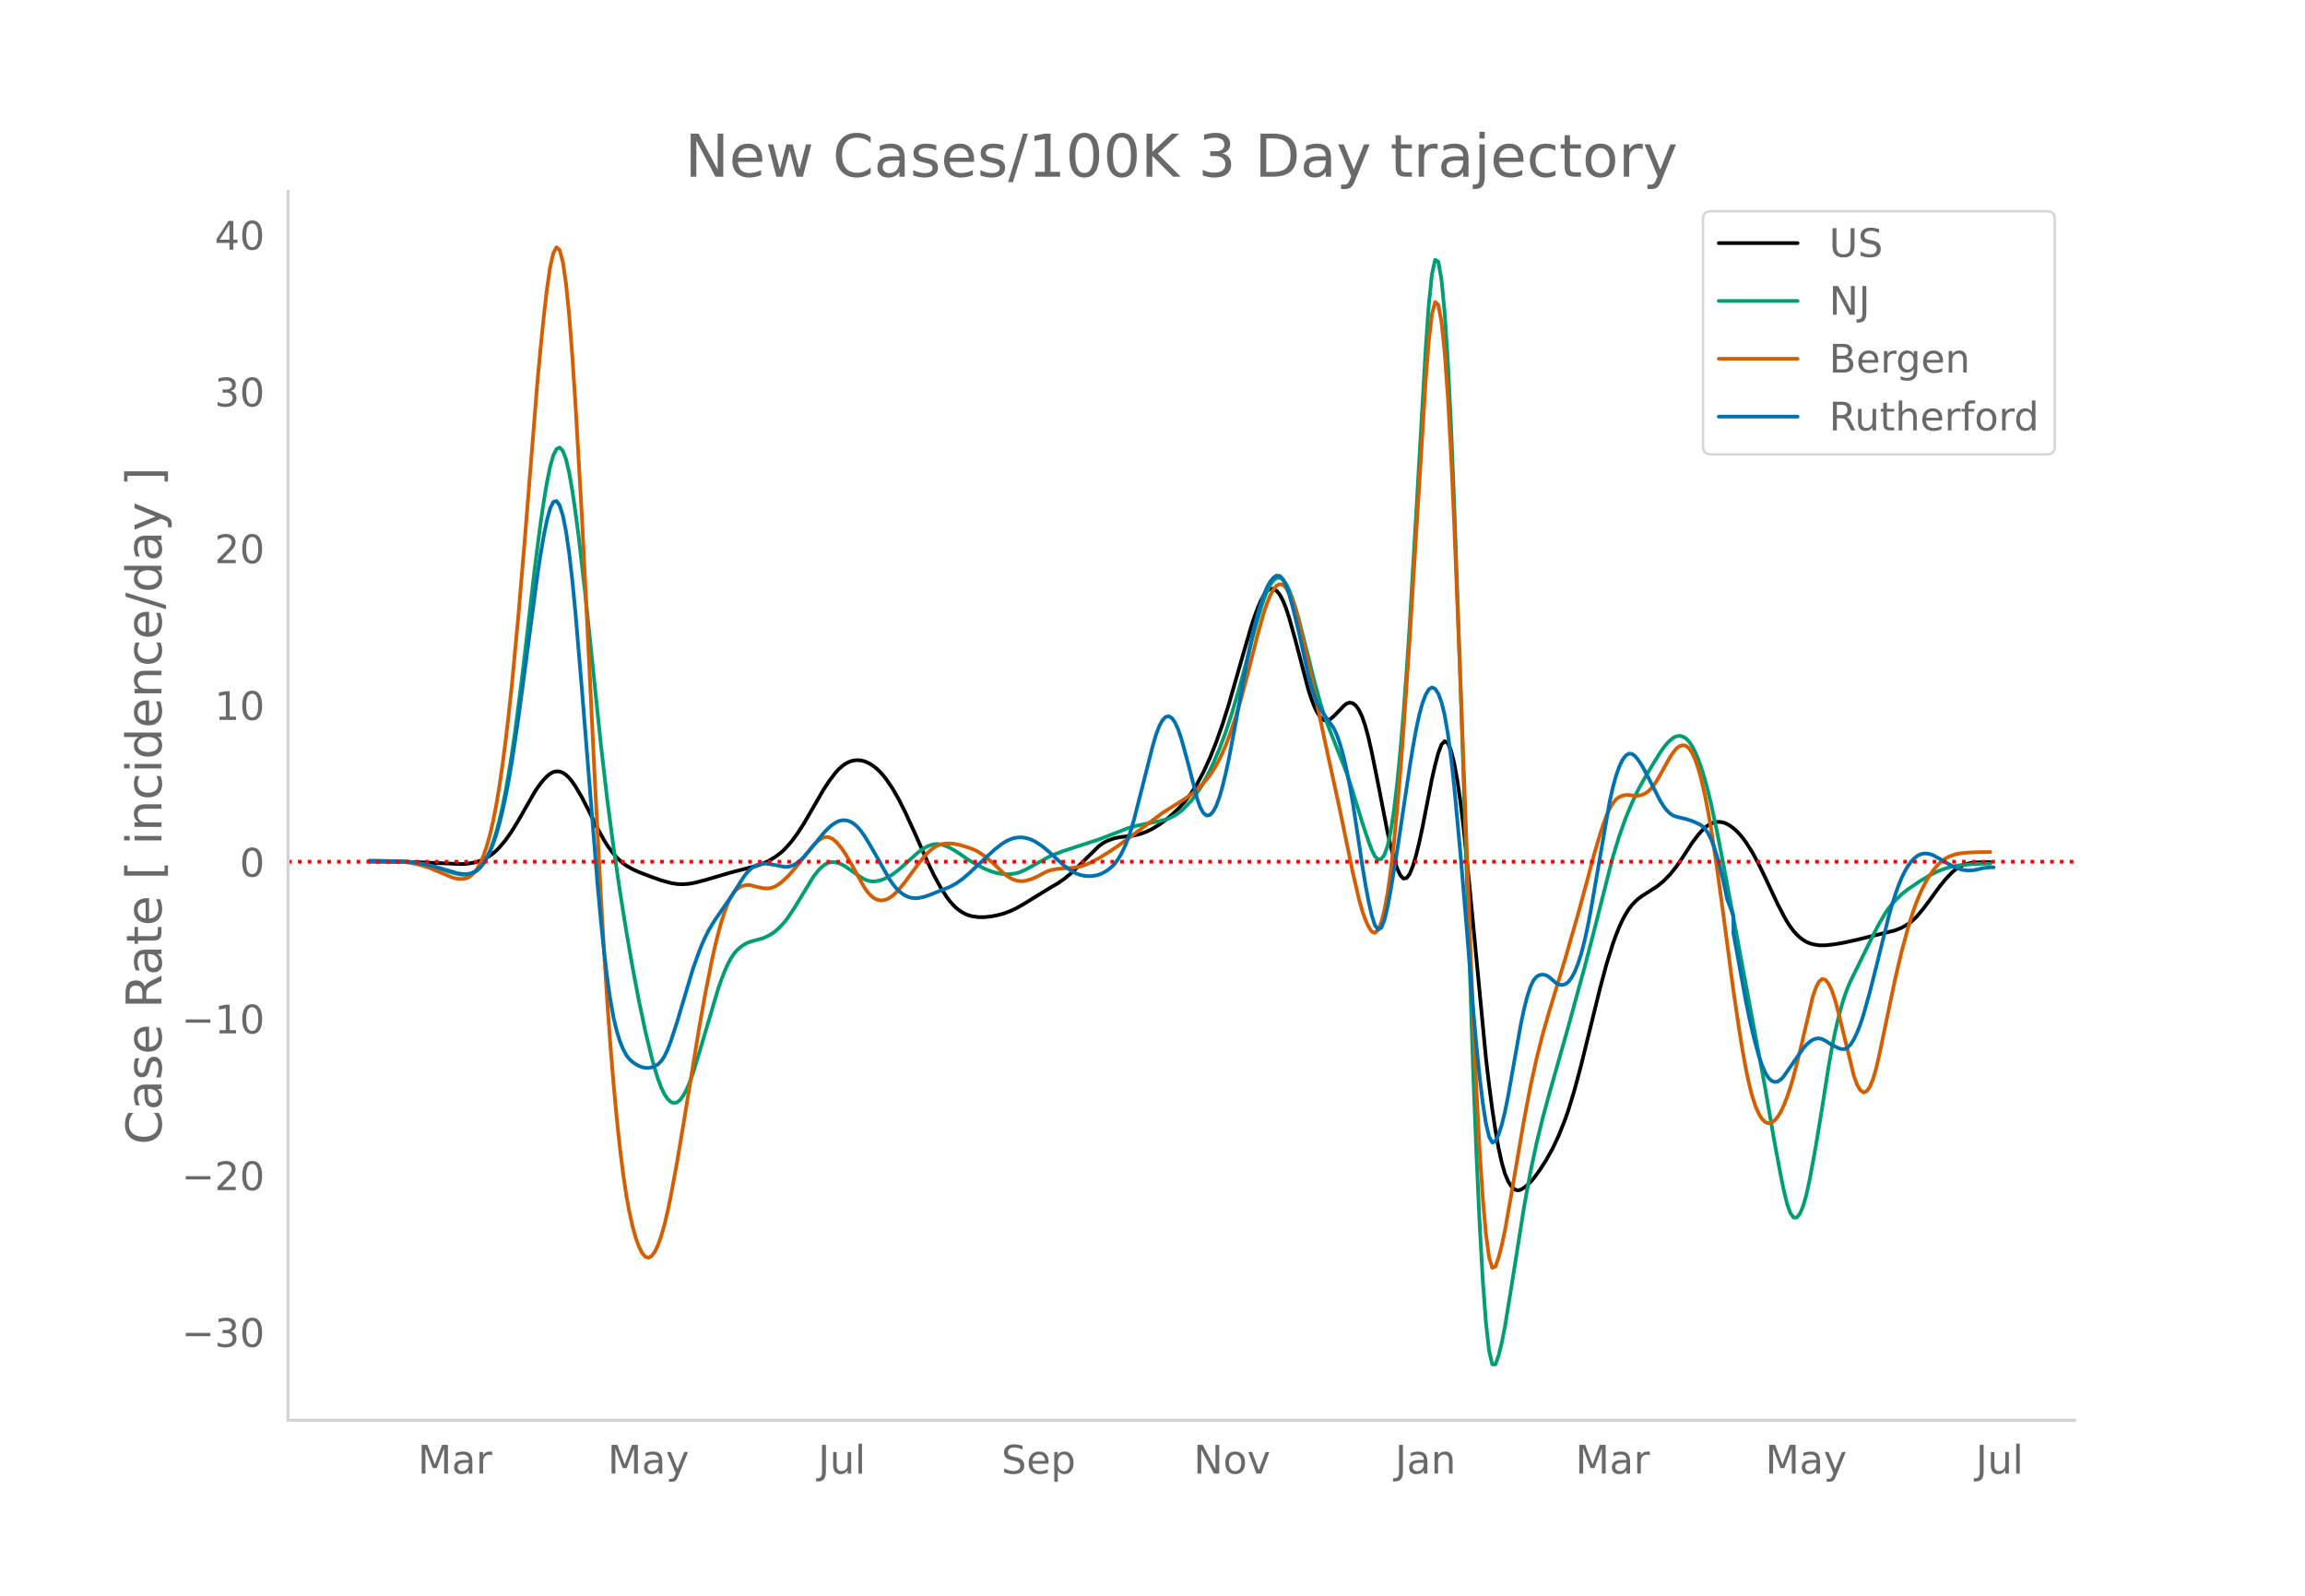 <svg height="864" viewBox="0 0 936 648" width="1248" xmlns="http://www.w3.org/2000/svg" xmlns:xlink="http://www.w3.org/1999/xlink"><defs><style>*{stroke-linecap:butt;stroke-linejoin:round}</style></defs><g id="figure_1"><path d="M0 648h936V0H0z" style="fill:#fff" id="patch_1"/><g id="axes_1"><path d="M117 576.72h725.4V77.76H117z" style="fill:none" id="patch_2"/><path clip-path="url(#p421abc7d68)" d="m149.973 349.859 14.168.087 7.728.26 15.456.672 2.576-.164 2.576-.43 2.576-.758 1.288-.55 1.288-.672 1.288-.8 1.288-.949 1.288-1.115 1.288-1.285 2.576-3.079 2.576-3.693 2.576-4.23 6.44-11.255 1.288-1.984 1.288-1.776 1.288-1.566 1.288-1.343 1.288-1.047 1.288-.676 1.288-.293 1.288.092 1.288.475 1.288.857 1.288 1.24 1.288 1.603 1.288 1.886 2.576 4.347 2.576 5.048 3.864 7.746 2.576 4.67 1.288 2.057 1.288 1.843 1.288 1.632 1.288 1.444 1.288 1.275 1.287 1.11 1.288.945 2.576 1.47 2.576 1.186 5.152 1.972 3.864 1.36 3.864 1.07 2.576.433 2.576.085 2.576-.224 2.576-.488 3.864-1.032 10.304-3.025 10.304-2.672 2.576-.926 2.576-1.179 2.576-1.551 2.576-1.99 1.288-1.207 2.576-2.875 2.576-3.47 2.576-3.988 3.864-6.662 3.864-6.696 2.576-3.953 2.576-3.36 1.288-1.41 1.288-1.18 1.288-.941 1.288-.707 1.288-.486 1.288-.282 1.288-.082 1.288.118 1.288.31 1.288.495 1.288.68 1.288.862 1.288 1.047 1.288 1.235 1.288 1.427 1.288 1.62 2.576 3.807 2.576 4.515 2.576 5.15 3.864 8.427 5.152 11.644 2.576 5.36 2.576 4.76 2.576 4.058 1.288 1.71 1.288 1.483 1.288 1.256 1.288 1.036 1.288.84 1.288.674 1.288.512 1.288.355 2.576.361 2.576-.002 2.576-.281 2.576-.483 2.576-.693 2.576-.95 2.576-1.211 2.576-1.449 11.592-7.133 2.576-1.468 2.576-1.772 2.576-2.13 2.576-2.39 9.016-8.867 1.288-.95 1.288-.78 1.288-.616 2.576-.872 2.576-.495 5.152-.586 2.576-.613 2.576-.939 2.576-1.273 2.576-1.573 2.576-1.865 2.576-2.14 2.576-2.407 2.576-2.809 2.576-3.352 2.576-4.025 2.576-4.822 2.576-5.63 2.576-6.456 2.576-7.298 2.576-8.18 5.152-17.986 3.864-13.314 1.288-3.913 1.288-3.502 1.288-3.058 1.288-2.45 1.288-1.673 1.288-.865 1.288-.058 1.288.75 1.288 1.556 1.288 2.36 1.288 3.168 1.288 3.927 2.576 9.221 5.152 19.79 1.288 3.928 1.288 3.314 1.288 2.606 1.288 1.798 1.288.97 1.288.145 1.288-.622 1.288-1.089 2.576-2.617 1.288-1.402 1.288-1.106 1.288-.475 1.288.222 1.288.945 1.288 1.791 1.288 2.763 1.288 3.76 1.288 4.755 1.288 5.683 2.576 12.768 3.864 19.864 1.288 5.71 1.288 4.9 1.288 4.033 1.288 2.857 1.288 1.378 1.288-.161 1.288-1.703 1.288-3.18 1.288-4.354 1.288-5.22 1.288-6.026 3.864-19.772 1.288-5.627 1.288-4.856 1.288-3.45 1.288-1.406 1.288.765 1.288 2.936 1.288 5.074 1.288 7.047 1.288 8.853 1.288 10.627 2.576 25.552 6.44 67.402 1.288 11.122 1.288 9.872 1.288 8.61 1.288 7.284 1.288 5.893 1.288 4.49 1.288 3.14 1.288 2.052 1.288 1.225 1.288.452 1.288-.275 1.288-.768 1.288-1.028 1.288-1.24 1.288-1.454 2.576-3.485 2.576-4.034 2.576-4.598 2.576-5.462 2.576-6.471 1.288-3.711 2.576-8.444 2.576-9.671 3.864-15.727 3.864-15.705 2.576-9.615 2.576-8.28 1.288-3.583 1.288-3.21 1.288-2.83 1.288-2.444 1.288-2.056 1.288-1.683 1.288-1.393 1.288-1.182 1.288-.987 6.44-4.142 2.576-2.096 2.576-2.622 2.576-3.191 2.576-3.723 3.864-5.97 2.576-3.383 1.288-1.466 1.288-1.262 1.288-1.005 1.288-.74 1.288-.476 1.288-.22 1.288.028 1.288.274 1.288.517 1.288.74 1.288.944 1.288 1.144 1.288 1.344 1.287 1.544 1.288 1.74 2.576 4.055 2.576 4.773 2.576 5.291 5.152 10.985 2.576 4.965 1.288 2.24 1.288 1.984 1.288 1.71 1.288 1.443 1.288 1.201 1.288.983 1.288.771 1.288.567 1.288.405 2.576.456 2.576.014 3.864-.441 3.864-.675 5.152-1.144 15.456-3.809 2.576-1.022 2.576-1.465 1.288-.938 1.288-1.12 1.288-1.308 2.576-3.101 2.576-3.448 3.864-5.324 2.576-3.147 2.576-2.698 1.288-1.084 1.288-.884 1.288-.69 1.288-.525 1.288-.391 1.288-.264 2.576-.218 5.152-.091h0" style="fill:none;stroke:#000;stroke-linecap:round;stroke-width:1.5" id="line2d_1"/><path clip-path="url(#p421abc7d68)" d="m149.973 349.61 10.304.086 5.152.276 3.864.449 3.864.728 3.864 1.026 5.152 1.707 2.576.77 2.576.475 1.288.11 1.288-.06 1.288-.309 1.288-.573 1.288-.856 1.288-1.236 1.288-1.713 1.288-2.209 1.288-2.73 1.288-3.37 1.288-4.135 1.288-4.92 1.288-5.708 1.288-6.497 1.288-7.299 1.288-8.111 1.288-8.927 2.576-20.01 2.576-21.813 2.576-22.512 2.576-19.949 1.288-8.707 1.288-7.77 1.288-6.377 1.288-4.524 1.288-2.58 1.288-.628 1.288 1.366 1.288 3.4 1.288 5.44 1.288 7.39 1.288 8.857 1.288 9.849 2.576 22.383 6.44 61.932 2.576 22.283 2.576 19.653 2.576 17.61 2.575 16.187 2.576 14.817 2.576 13.547 2.576 12.234 2.576 10.658 1.288 4.686 1.288 4.117 1.288 3.416 1.288 2.688 1.288 1.96 1.288 1.23 1.288.489 1.288-.266 1.288-1.023 1.288-1.762 1.288-2.417 1.288-2.986 1.288-3.54 2.576-8.386 7.728-26.12 1.288-3.662 1.288-3.308 1.288-2.895 1.288-2.419 1.288-1.932 1.288-1.47 1.288-1.13 1.288-.912 1.288-.719 1.288-.525 5.152-1.431 1.288-.513 1.288-.634 1.288-.79 1.288-.953 1.288-1.118 1.288-1.295 1.288-1.481 1.288-1.671 2.576-3.894 7.728-12.657 1.288-1.691 1.288-1.473 1.288-1.2 1.288-.873 1.288-.535 1.288-.195 1.288.127 1.288.375 1.288.547 1.288.703 2.576 1.763 3.864 2.692 1.288.75 1.288.542 1.288.315 1.288.088 1.288-.131 1.288-.305 1.288-.436 1.288-.557 2.576-1.48 2.576-1.964 7.728-6.911 1.288-.995 1.288-.837 1.288-.67 1.288-.497 1.288-.307 1.288-.1 1.288.114 1.288.315 2.576 1.063 2.576 1.495 5.152 3.526 3.864 2.22 2.576 1.29 2.576 1.058 2.576.737 2.576.4 2.576.016 1.288-.145 1.288-.256 1.288-.38 2.576-1.126 5.152-2.858 3.864-2.127 2.576-1.167 3.864-1.433 14.168-4.622 11.592-4.498 3.864-1.083 3.864-.81 5.152-1.002 2.576-.68 1.288-.444 1.288-.574 1.288-.713 1.288-.852 1.288-.998 1.288-1.146 2.576-2.747 1.288-1.618 2.576-3.79 2.576-4.535 2.576-5.274 2.576-6.014 2.576-6.88 2.576-7.872 2.576-8.738 2.576-9.474 3.864-14.772 2.576-9.014 1.288-3.939 1.288-3.272 1.288-2.564 1.288-1.837 1.288-1.025 1.288-.125 1.288.79 1.288 1.707 1.288 2.592 1.288 3.33 1.288 3.918 1.288 4.476 2.576 10.212 3.864 15.438 2.576 9.263 1.288 4.023 1.288 3.608 7.728 19.56 2.576 7.793 3.864 12.641 2.576 7.682 1.288 3.452 1.288 2.635 1.288 1.292 1.288-.155 1.288-1.684 1.288-3.616 1.288-5.952 1.288-8.37 1.288-10.764 1.288-13.055 1.288-15.24 1.288-17.403 1.288-19.567 2.576-44.098 3.864-66.953 1.288-18.464 1.288-12.393 1.288-5.783 1.288.796 1.288 7.218 1.288 13.484 1.288 19.717 1.288 25.951 1.288 31.817 2.576 73.852 5.152 157.442 1.288 32.403 1.288 28.193 1.288 23.2 1.288 17.422 1.288 11.49 1.288 5.556 1.288.012 1.288-3.585 1.288-5.235 1.288-6.495 2.576-15.892 5.152-32.524 2.576-14.183 2.576-12.086 2.576-10.505 2.576-9.467 7.728-27.283 6.44-23.47 3.864-14.812 7.728-30.448 2.576-8.392 2.576-7.275 2.576-6.24 2.576-5.386 2.576-4.725 3.864-6.434 2.576-4.098 1.288-1.867 1.288-1.607 1.288-1.328 1.288-1.032 1.288-.66 1.288-.21 1.288.256 1.288.734 1.288 1.268 1.288 1.862 1.288 2.467 1.288 3.071 1.288 3.672 1.288 4.246 1.288 4.795 1.288 5.34 2.576 12.095 2.576 13.174 16.743 89.69 3.864 22.43 2.576 13.678 1.288 6.256 1.288 5.214 1.288 3.557 1.288 1.78 1.288.028 1.288-1.578 1.288-3.043 1.288-4.478 1.288-5.829 2.576-13.98 2.576-15.666 2.576-16.428 1.288-7.346 1.288-6.489 1.288-5.647 1.288-4.891 1.288-4.22 1.288-3.565 1.288-2.966 9.016-18.352 2.576-4.958 2.576-4.372 1.288-1.84 2.576-3.055 2.576-2.507 2.576-2.047 5.152-3.475 3.864-2.299 2.576-1.306 2.576-1.063 2.576-.808 2.576-.579 2.576-.379 5.152-.415 5.152-.142 1.288-.001h0" style="fill:none;stroke:#009e73;stroke-linecap:round;stroke-width:1.5" id="line2d_2"/><path clip-path="url(#p421abc7d68)" d="m149.973 349.532 9.016.111 3.864.24 3.864.486 2.576.52 2.576.698 2.576.87 3.864 1.588 5.152 2.212 1.288.366 1.288.222 1.288.075 1.288-.094 1.288-.382 1.288-.79 1.288-1.22 1.288-1.68 1.288-2.277 1.288-3.016 1.288-3.781 1.288-4.577 1.288-5.518 1.288-6.608 1.288-7.727 1.288-8.845 1.288-9.96 1.288-11.053 1.288-12.126 2.576-27.416 2.576-30.672 5.152-64.195 1.288-13.877 1.288-12.613 1.288-11.174 1.288-8.865 1.288-5.684 1.288-2.33 1.288 1.086 1.288 4.803 1.288 8.823 1.288 12.902 1.288 16.788 1.288 19.7 2.576 45.018 2.576 51.76 2.576 53.222 2.576 49.298 1.288 22.447 1.288 20.275 1.288 18 1.288 15.773 1.288 13.794 1.288 12.062 1.287 10.379 1.288 8.696 1.288 7.068 1.288 5.71 1.288 4.626 1.288 3.594 1.288 2.558 1.288 1.497 1.288.41 1.288-.68 1.288-1.753 1.288-2.732 1.288-3.618 1.288-4.485 1.288-5.353 1.288-6.176 2.576-13.953 2.576-15.34 6.44-39.449 2.576-14.356 2.576-12.927 1.288-5.803 1.288-5.225 1.288-4.629 1.288-4.022 1.288-3.37 1.288-2.673 1.288-1.967 1.288-1.297 1.288-.809 1.288-.501 1.288-.23 1.288.041 2.576.657 2.576.551 1.288.132 1.288-.038 1.288-.28 1.288-.533 1.288-.78 1.288-.975 2.576-2.382 2.576-2.922 7.728-9.628 1.288-1.255 1.288-1.052 1.288-.735 1.288-.303 1.288.15 1.288.604 1.288 1.04 1.288 1.388 1.288 1.648 1.288 1.89 2.576 4.378 5.152 9.279 1.288 1.85 1.288 1.456 1.288 1.063 1.288.675 1.288.314 1.288-.023 1.288-.354 1.288-.673 1.288-.94 1.288-1.15 1.288-1.353 2.576-3.196 5.152-6.999 2.576-3.252 1.288-1.355 1.288-1.167 1.288-.96 1.288-.74 1.288-.514 1.288-.3 1.288-.133 2.576.067 2.576.482 3.864 1.175 2.576 1.008 1.288.675 2.576 1.754 2.576 2.147 2.576 2.389 2.576 2.454 1.288 1.019 1.288.825 1.288.629 1.288.427 1.288.222 1.288.013 1.288-.185 2.576-.783 2.576-1.184 2.576-1.41 1.288-.563 1.288-.414 2.576-.446 2.576-.194 3.864-.222 2.576-.498 2.576-.824 2.576-1.151 2.576-1.44 3.864-2.381 3.864-2.587 5.152-3.753 12.88-9.633 5.152-3.248 3.864-2.394 2.576-1.8 2.576-2.132 2.576-2.607 1.288-1.495 1.288-1.679 1.288-1.917 1.288-2.166 1.288-2.42 1.288-2.704 1.288-3.015 1.288-3.331 2.576-7.59 2.576-8.725 2.576-9.805 3.864-15.136 2.576-9.25 1.288-3.791 1.288-3.104 1.288-2.394 1.288-1.577 1.288-.654 1.288.291 1.288 1.237 1.288 2.167 1.288 3.022 1.288 3.804 1.288 4.569 2.576 11.008 3.864 18.07 3.864 18.153 6.44 29.582 5.152 24.99 2.576 11.156 1.288 4.539 1.288 3.694 1.288 2.852 1.288 1.924 1.288.575 1.288-1.196 1.288-3.051 1.288-4.934 1.288-6.956 1.288-9.118 1.288-11.308 1.288-13.438 1.288-15.263 1.288-16.787 2.576-37.96 6.44-104.03 1.288-16.438 1.288-10.863 1.288-4.828 1.288 1.16 1.288 6.907 1.288 12.414 1.288 17.873 1.288 23.331 1.288 28.445 2.576 65.33 5.152 136.558 1.288 27.839 1.288 24.123 1.288 19.736 1.288 14.681 1.288 9.49 1.288 4.3 1.288-.542 1.288-3.651 1.288-5.022 1.288-6.048 2.576-14.495 5.152-30.202 2.576-13.491 2.576-11.71 2.576-10.182 2.576-8.937 6.44-21.245 5.152-17.911 3.864-14.23 2.576-9.715 2.576-8.794 1.288-3.924 1.288-3.458 1.288-2.85 1.288-2.215 1.288-1.58 1.288-.976 1.288-.54 1.288-.272 1.288-.035 2.576.324 1.288-.031 1.288-.265 1.288-.51 1.288-.823 1.288-1.196 1.288-1.584 1.288-1.972 5.152-9.207 1.288-1.954 1.288-1.574 1.288-1.01 1.288-.41 1.288.219 1.288.99 1.288 1.902 1.288 2.843 1.288 3.785 1.288 4.723 1.288 5.642 1.288 6.545 1.288 7.443 2.576 17.217 2.576 18.975 3.864 29.22 2.576 17.324 1.287 7.855 1.288 7.062 1.288 6.034 1.288 4.957 1.288 3.901 1.288 2.955 1.288 2.116 1.288 1.299 1.288.497 1.288-.229 1.288-.878 1.288-1.512 1.288-2.146 1.288-2.771 1.288-3.347 1.288-3.875 1.288-4.394 2.576-10.126 5.152-21.937 1.288-3.847 1.288-2.45 1.288-1.052 1.288.318 1.288 1.553 1.288 2.655 1.288 3.73 1.288 4.718 6.44 26.375 1.288 3.562 1.288 2.23 1.288.9 1.288-.431 1.288-1.757 1.288-3.076 1.288-4.397 1.288-5.601 6.44-30.795 2.576-10.92 2.576-9.586 1.288-4.254 1.288-3.853 1.288-3.446 1.288-3.046 1.288-2.697 1.288-2.394 1.288-2.101 1.288-1.815 1.288-1.558 1.288-1.333 1.288-1.114 1.288-.894 1.288-.684 2.576-.92 2.576-.481 3.864-.297 5.152-.138 2.576.002h0" style="fill:none;stroke:#d55e00;stroke-linecap:round;stroke-width:1.5" id="line2d_3"/><path clip-path="url(#p421abc7d68)" d="m149.973 349.625 10.304.08 5.152.266 3.864.416 3.864.682 3.864.984 9.016 2.616 2.576.293 1.288-.06 1.288-.275 1.288-.504 1.288-.755 1.288-1.122 1.288-1.606 1.288-2.114 1.288-2.621 1.288-3.149 1.288-3.777 1.288-4.507 1.288-5.256 1.288-6.008 1.288-6.77 1.288-7.544 2.576-17.355 3.864-28.885 3.864-29.182 1.288-8.493 1.288-7.464 1.288-6.339 1.288-4.723 1.288-2.62 1.288-.418 1.288 1.798 1.288 4.085 1.288 6.445 1.288 8.819 1.288 11.192 1.288 13.418 2.576 30.574 6.44 80.292 1.288 13.877 1.288 12.509 1.288 10.77 1.288 8.958 1.288 7.146 1.288 5.416 1.288 4.107 1.287 3.216 1.288 2.408 1.288 1.652 1.288 1.15 1.288.9 1.288.704 1.288.5 1.288.276 1.288.026 1.288-.227 1.288-.48 1.288-.772 1.288-1.26 1.288-1.945 1.288-2.666 1.288-3.348 2.576-7.911 6.44-21.57 2.576-7.224 1.288-3.182 1.288-2.854 1.288-2.52 2.576-4.216 3.864-5.558 2.576-3.682 2.576-4.025 2.576-4.094 1.288-1.682 1.288-1.343 1.288-1.012 1.288-.72 1.288-.466 1.288-.22 1.288.008 2.576.355 5.152.997 1.288-.056 1.288-.318 1.288-.576 1.288-.819 1.288-1.044 1.288-1.266 2.576-3.046 5.152-6.289 1.288-1.444 1.288-1.257 1.288-1.056 1.288-.846 1.288-.601 1.288-.32 1.288-.033 1.288.259 1.288.56 1.288.876 1.288 1.192 1.288 1.51 1.288 1.809 2.576 4.202 7.728 13.617 1.288 1.845 1.288 1.591 1.288 1.325 1.288 1.058 1.288.796 1.288.559 1.288.345 1.288.135 1.288-.064 2.576-.535 2.576-.912 5.152-2.075 2.576-1.027 2.576-1.395 2.576-1.834 2.576-2.197 10.304-9.607 2.576-2.036 1.288-.883 1.288-.74 1.288-.587 1.288-.435 1.288-.278 1.288-.115 1.288.047 1.288.21 1.288.369 1.288.515 1.288.647 2.576 1.676 2.576 2.099 6.44 5.903 2.576 1.881 1.288.772 1.288.622 1.288.469 1.288.317 1.288.177 1.288.052 1.288-.073 1.288-.2 1.288-.35 1.288-.516 1.288-.69 1.288-.86 1.288-1.053 1.288-1.346 1.288-1.74 1.288-2.157 1.288-2.587 1.288-3.106 1.288-3.708 1.288-4.329 2.576-10.067 5.152-20.298 1.288-4.385 1.288-3.43 1.288-2.393 1.288-1.354 1.288-.307 1.288.75 1.288 1.807 1.288 2.865 1.288 3.856 2.576 9.36 3.864 15.054 1.288 3.528 1.288 2.215 1.288.92 1.288-.269 1.288-1.357 1.288-2.424 1.288-3.492 1.288-4.517 1.288-5.34 1.288-5.96 2.576-13.584 3.864-21.23 2.576-12.891 1.288-5.63 1.288-4.986 1.288-4.345 1.288-3.696 1.288-3.018 1.288-2.307 1.288-1.59 1.288-.831 1.288.148 1.288 1.344 1.288 2.585 1.288 3.754 1.288 4.57 2.576 10.452 3.864 17.676 1.288 4.883 1.288 3.872 1.288 2.926 1.288 2.306 1.288 2.008 3.864 5.39 1.288 2.787 1.288 3.694 1.288 4.602 1.288 5.503 1.288 6.378 1.288 7.226 2.576 16.828 1.288 8.68 1.288 7.837 1.288 6.839 1.288 5.722 1.288 4.011 1.288 1.707 1.288-.717 1.288-3.141 1.288-5.41 1.288-6.903 2.576-15.811 5.152-34.376 1.288-7.911 1.288-7.128 1.288-5.941 1.288-4.673 1.288-3.405 1.288-2.125 1.288-.79 1.288.604 1.288 2.007 1.288 3.482 1.288 5.312 1.288 7.499 1.288 9.756 1.288 11.889 2.576 27.678 2.576 30.839 2.576 32.203 1.288 14.315 1.288 12.566 1.288 10.709 1.288 8.307 1.288 5.36 1.288 2.306 1.288-.594 1.288-2.711 1.288-4.048 1.288-5.228 1.288-6.408 5.152-29.145 1.288-6.038 1.288-5.118 1.288-3.929 1.288-2.686 1.288-1.508 1.288-.66 1.288-.139 1.288.315 1.288.77 2.576 2.264 1.288.694 1.288.188 1.288-.337 1.288-.963 1.288-1.69 1.288-2.434 1.288-3.194 1.288-4.016 1.288-4.9 1.288-5.8 1.288-6.696 7.728-44.562 1.288-5.703 1.288-4.679 1.288-3.663 1.288-2.693 1.288-1.765 1.288-.846 1.288.072 1.288.941 1.288 1.562 1.288 1.935 1.288 2.259 6.44 12.541 1.288 2.055 1.288 1.669 1.288 1.257 1.288.846 1.288.473 3.864.917 2.576.827 2.576 1.136 1.288.75 1.288 1.17 1.288 1.87 1.288 2.626 1.288 3.382 1.288 4.13 1.288 4.847 1.288 5.533 1.288 6.21 2.576 6.829v7.147l5.151 28.074 1.288 6.233 1.288 5.68 1.288 5.128 1.288 4.547 1.288 3.834 1.288 2.988 1.288 2.113 1.288 1.257 1.288.487 1.288-.197 1.288-.864 1.288-1.475 3.864-5.582 3.864-5.523 1.288-1.463 1.288-1.16 1.288-.85 1.288-.493 1.288-.095 1.288.313 1.288.679 2.576 1.616 2.576 1.274 1.288.441 1.288.033 1.288-.636 1.288-1.357 1.288-2.066 1.288-2.716 1.288-3.309 1.288-3.889 2.576-9.233 2.576-10.12 5.152-20.83 1.288-4.486 1.288-4.07 1.288-3.624 1.288-3.145 1.288-2.66 1.288-2.187 1.288-1.76 1.288-1.382 1.288-1.013 1.288-.644 1.288-.288 1.288.007 1.288.24 1.288.458 2.576 1.427 5.152 2.987 2.576 1.055 1.288.355 1.288.238 1.288.113 1.288-.024 1.288-.162 3.864-.84 2.576-.256 1.288-.024h0" style="fill:none;stroke:#0072b2;stroke-linecap:round;stroke-width:1.5" id="line2d_4"/><path clip-path="url(#p421abc7d68)" d="M117 349.907h725.4" style="fill:none;stroke:red;stroke-dasharray:1.5,2.475;stroke-dashoffset:0;stroke-width:1.5" id="line2d_5"/><path d="M117 576.72V77.76" style="fill:none;stroke:#d3d3d3;stroke-linecap:square;stroke-linejoin:miter;stroke-width:1.25" id="patch_3"/><path d="M117 576.72h725.4" style="fill:none;stroke:#d3d3d3;stroke-linecap:square;stroke-linejoin:miter;stroke-width:1.25" id="patch_4"/><g id="matplotlib.axis_1"><g id="xtick_1"><g style="fill:#696969" transform="matrix(.16 0 0 -.16 169.655 598.378)" id="text_1"><defs><path d="M9.813 72.906h14.703l18.593-49.61 18.703 49.61h14.704V0H66.89v64.016l-18.797-50h-9.907l-18.796 50V0H9.813z" id="DejaVuSans-77"/><path d="M34.281 27.484q-10.89 0-15.093-2.484-4.204-2.484-4.204-8.5 0-4.781 3.157-7.594 3.156-2.797 8.562-2.797 7.485 0 12 5.297 4.516 5.297 4.516 14.078v2zm17.922 3.72V0H43.22v8.297Q40.14 3.328 35.547.953q-4.594-2.375-11.234-2.375-8.391 0-13.36 4.719Q6 8.016 6 15.922q0 9.219 6.172 13.906 6.187 4.688 18.437 4.688h12.61v.89q0 6.203-4.078 9.594-4.078 3.39-11.453 3.39-4.688 0-9.141-1.124-4.438-1.125-8.531-3.375v8.312q4.921 1.906 9.562 2.844 4.64.953 9.031.953 11.875 0 17.735-6.156 5.86-6.14 5.86-18.64z" id="DejaVuSans-97"/><path d="M41.11 46.297q-1.516.875-3.297 1.281Q36.03 48 33.89 48q-7.625 0-11.703-4.953-4.079-4.953-4.079-14.234V0H9.08v54.688h9.03v-8.5q2.844 4.984 7.375 7.39Q30.031 56 36.531 56q.922 0 2.047-.125 1.125-.11 2.484-.36z" id="DejaVuSans-114"/></defs><use xlink:href="#DejaVuSans-77"/><use x="86.279" xlink:href="#DejaVuSans-97"/><use x="147.559" xlink:href="#DejaVuSans-114"/></g></g><g id="xtick_2"><g style="fill:#696969" transform="matrix(.16 0 0 -.16 246.776 598.378)" id="text_2"><defs><path d="M32.172-5.078q-3.797-9.766-7.422-12.735-3.61-2.984-9.656-2.984H7.906v7.516h5.282q3.703 0 5.75 1.765Q21-9.766 23.483-3.219l1.61 4.094-22.11 53.813H12.5l17.094-42.766 17.093 42.766h9.516z" id="DejaVuSans-121"/></defs><use xlink:href="#DejaVuSans-77"/><use x="86.279" xlink:href="#DejaVuSans-97"/><use x="147.559" xlink:href="#DejaVuSans-121"/></g></g><g id="xtick_3"><g style="fill:#696969" transform="matrix(.16 0 0 -.16 332.232 598.378)" id="text_3"><defs><path d="M9.813 72.906h9.859V5.078q0-13.187-5-19.14-5-5.954-16.094-5.954h-3.75v8.297h3.078q6.531 0 9.219 3.672Q9.813-4.39 9.813 5.078z" id="DejaVuSans-74"/><path d="M8.5 21.578v33.11h8.984V21.922q0-7.766 3.016-11.656 3.031-3.875 9.094-3.875 7.265 0 11.484 4.64 4.234 4.64 4.234 12.656v31h8.985V0h-8.984v8.406Q42.047 3.422 37.718 1q-4.313-2.422-10.032-2.422-9.421 0-14.312 5.86Q8.5 10.296 8.5 21.578zM31.11 56z" id="DejaVuSans-117"/><path d="M9.422 75.984h8.984V0H9.422z" id="DejaVuSans-108"/></defs><use xlink:href="#DejaVuSans-74"/><use x="29.492" xlink:href="#DejaVuSans-117"/><use x="92.871" xlink:href="#DejaVuSans-108"/></g></g><g id="xtick_4"><g style="fill:#696969" transform="matrix(.16 0 0 -.16 406.66 598.378)" id="text_4"><defs><path d="M53.516 70.516V60.89q-5.61 2.687-10.594 4-4.984 1.328-9.625 1.328-8.047 0-12.422-3.125t-4.375-8.89q0-4.845 2.906-7.313 2.907-2.453 11.016-3.97l5.953-1.218q11.031-2.11 16.281-7.406 5.25-5.297 5.25-14.172 0-10.61-7.11-16.078-7.093-5.469-20.812-5.469-5.172 0-11.015 1.172Q13.14.922 6.89 3.219v10.156q6-3.36 11.765-5.078 5.766-1.703 11.328-1.703 8.438 0 13.032 3.312 4.593 3.328 4.593 9.485 0 5.359-3.297 8.39-3.296 3.032-10.812 4.547L27.484 33.5q-11.03 2.188-15.968 6.875-4.922 4.688-4.922 13.047 0 9.672 6.812 15.234 6.813 5.563 18.766 5.563 5.14 0 10.453-.938 5.328-.922 10.89-2.765z" id="DejaVuSans-83"/><path d="M56.203 29.594v-4.39H14.891q.593-9.282 5.593-14.142 5-4.859 13.938-4.859 5.172 0 10.031 1.266 4.86 1.265 9.656 3.812v-8.5Q49.266.734 44.187-.344 39.11-1.422 33.892-1.422q-13.094 0-20.735 7.61-7.64 7.625-7.64 20.625 0 13.421 7.25 21.296Q20.016 56 32.328 56q11.031 0 17.453-7.11 6.422-7.093 6.422-19.296zm-8.984 2.64q-.094 7.36-4.125 11.75-4.032 4.407-10.672 4.407-7.516 0-12.031-4.25-4.516-4.25-5.203-11.97z" id="DejaVuSans-101"/><path d="M18.11 8.203v-29H9.077v75.484h9.031v-8.296q2.844 4.875 7.157 7.234Q29.594 56 35.594 56q9.968 0 16.187-7.906 6.235-7.907 6.235-20.797T51.78 6.484q-6.218-7.906-16.187-7.906-6 0-10.328 2.375-4.313 2.375-7.157 7.25zm30.578 19.094q0 9.906-4.079 15.547-4.078 5.64-11.203 5.64-7.14 0-11.218-5.64-4.079-5.64-4.079-15.547 0-9.906 4.078-15.547 4.079-5.64 11.22-5.64 7.124 0 11.202 5.64t4.078 15.547z" id="DejaVuSans-112"/></defs><use xlink:href="#DejaVuSans-83"/><use x="63.477" xlink:href="#DejaVuSans-101"/><use x="125" xlink:href="#DejaVuSans-112"/></g></g><g id="xtick_5"><g style="fill:#696969" transform="matrix(.16 0 0 -.16 484.693 598.378)" id="text_5"><defs><path d="M9.813 72.906h13.28l32.329-60.984v60.984h9.562V0h-13.28L19.39 60.984V0H9.813z" id="DejaVuSans-78"/><path d="M30.61 48.39q-7.22 0-11.422-5.64-4.204-5.64-4.204-15.453 0-9.813 4.172-15.453 4.188-5.64 11.453-5.64 7.188 0 11.375 5.655 4.203 5.672 4.203 15.438 0 9.719-4.203 15.406-4.187 5.688-11.375 5.688zm0 7.61q11.718 0 18.406-7.625 6.703-7.61 6.703-21.078 0-13.422-6.703-21.078-6.688-7.64-18.407-7.64-11.765 0-18.437 7.64-6.656 7.656-6.656 21.078 0 13.469 6.656 21.078Q18.844 56 30.609 56z" id="DejaVuSans-111"/><path d="M2.984 54.688H12.5L29.594 8.797l17.093 45.89h9.516L35.687 0H23.485z" id="DejaVuSans-118"/></defs><use xlink:href="#DejaVuSans-78"/><use x="74.805" xlink:href="#DejaVuSans-111"/><use x="135.986" xlink:href="#DejaVuSans-118"/></g></g><g id="xtick_6"><g style="fill:#696969" transform="matrix(.16 0 0 -.16 566.543 598.378)" id="text_6"><defs><path d="M54.89 33.016V0h-8.984v32.719q0 7.765-3.031 11.61-3.031 3.858-9.078 3.858-7.281 0-11.484-4.64-4.204-4.625-4.204-12.64V0H9.08v54.688h9.03v-8.5q3.235 4.937 7.594 7.374Q30.078 56 35.797 56q9.422 0 14.25-5.828 4.844-5.828 4.844-17.156z" id="DejaVuSans-110"/></defs><use xlink:href="#DejaVuSans-74"/><use x="29.492" xlink:href="#DejaVuSans-97"/><use x="90.771" xlink:href="#DejaVuSans-110"/></g></g><g id="xtick_7"><g style="fill:#696969" transform="matrix(.16 0 0 -.16 639.774 598.378)" id="text_7"><use xlink:href="#DejaVuSans-77"/><use x="86.279" xlink:href="#DejaVuSans-97"/><use x="147.559" xlink:href="#DejaVuSans-114"/></g></g><g id="xtick_8"><g style="fill:#696969" transform="matrix(.16 0 0 -.16 716.895 598.378)" id="text_8"><use xlink:href="#DejaVuSans-77"/><use x="86.279" xlink:href="#DejaVuSans-97"/><use x="147.559" xlink:href="#DejaVuSans-121"/></g></g><g id="xtick_9"><g style="fill:#696969" transform="matrix(.16 0 0 -.16 802.35 598.378)" id="text_9"><use xlink:href="#DejaVuSans-74"/><use x="29.492" xlink:href="#DejaVuSans-117"/><use x="92.871" xlink:href="#DejaVuSans-108"/></g></g></g><g id="matplotlib.axis_2"><g id="ytick_1"><g style="fill:#696969" transform="matrix(.16 0 0 -.16 73.733 546.938)" id="text_10"><defs><path d="M10.594 35.5h62.593v-8.297H10.594z" id="DejaVuSans-8722"/><path d="M40.578 39.313Q47.656 37.797 51.625 33q3.984-4.781 3.984-11.813 0-10.78-7.422-16.703-7.421-5.906-21.093-5.906-4.578 0-9.438.906-4.86.907-10.031 2.72v9.515q4.094-2.39 8.969-3.61 4.89-1.218 10.218-1.218 9.266 0 14.125 3.656 4.86 3.656 4.86 10.64 0 6.454-4.516 10.079-4.515 3.64-12.562 3.64h-8.5v8.11h8.89q7.266 0 11.125 2.906 3.86 2.906 3.86 8.375 0 5.61-3.985 8.61-3.968 3.015-11.39 3.015-4.063 0-8.703-.89-4.641-.876-10.203-2.72v8.782q5.624 1.562 10.53 2.344 4.907.78 9.25.78 11.235 0 17.766-5.109 6.547-5.093 6.547-13.78 0-6.063-3.468-10.235-3.47-4.172-9.86-5.782z" id="DejaVuSans-51"/><path d="M31.781 66.406q-7.61 0-11.453-7.5Q16.5 51.422 16.5 36.375q0-14.984 3.828-22.484 3.844-7.5 11.453-7.5 7.672 0 11.5 7.5 3.844 7.5 3.844 22.484 0 15.047-3.844 22.531-3.828 7.5-11.5 7.5zm0 7.813q12.266 0 18.735-9.703 6.468-9.688 6.468-28.141 0-18.406-6.468-28.11-6.47-9.687-18.735-9.687-12.25 0-18.718 9.688-6.47 9.703-6.47 28.109 0 18.453 6.47 28.14Q19.53 74.22 31.78 74.22z" id="DejaVuSans-48"/></defs><use xlink:href="#DejaVuSans-8722"/><use x="83.789" xlink:href="#DejaVuSans-51"/><use x="147.412" xlink:href="#DejaVuSans-48"/></g></g><g id="ytick_2"><g style="fill:#696969" transform="matrix(.16 0 0 -.16 73.733 483.287)" id="text_11"><defs><path d="M19.188 8.297h34.421V0H7.33v8.297q5.609 5.812 15.296 15.594 9.703 9.797 12.188 12.64 4.734 5.313 6.609 9 1.89 3.688 1.89 7.25 0 5.813-4.078 9.469-4.078 3.672-10.625 3.672-4.64 0-9.797-1.61-5.14-1.609-11-4.89v9.969Q13.767 71.78 18.938 73q5.188 1.219 9.485 1.219 11.328 0 18.062-5.672 6.735-5.656 6.735-15.125 0-4.5-1.688-8.531-1.672-4.016-6.125-9.485-1.218-1.422-7.765-8.187-6.532-6.766-18.453-18.922z" id="DejaVuSans-50"/></defs><use xlink:href="#DejaVuSans-8722"/><use x="83.789" xlink:href="#DejaVuSans-50"/><use x="147.412" xlink:href="#DejaVuSans-48"/></g></g><g id="ytick_3"><g style="fill:#696969" transform="matrix(.16 0 0 -.16 73.733 419.636)" id="text_12"><defs><path d="M12.406 8.297h16.11v55.625l-17.532-3.516v8.985l17.438 3.515h9.86V8.296H54.39V0H12.406z" id="DejaVuSans-49"/></defs><use xlink:href="#DejaVuSans-8722"/><use x="83.789" xlink:href="#DejaVuSans-49"/><use x="147.412" xlink:href="#DejaVuSans-48"/></g></g><g id="ytick_4"><use xlink:href="#DejaVuSans-48" style="fill:#696969" transform="matrix(.16 0 0 -.16 97.32 355.985)" id="text_13"/></g><g id="ytick_5"><g style="fill:#696969" transform="matrix(.16 0 0 -.16 87.14 292.335)" id="text_14"><use xlink:href="#DejaVuSans-49"/><use x="63.623" xlink:href="#DejaVuSans-48"/></g></g><g id="ytick_6"><g style="fill:#696969" transform="matrix(.16 0 0 -.16 87.14 228.684)" id="text_15"><use xlink:href="#DejaVuSans-50"/><use x="63.623" xlink:href="#DejaVuSans-48"/></g></g><g id="ytick_7"><g style="fill:#696969" transform="matrix(.16 0 0 -.16 87.14 165.033)" id="text_16"><use xlink:href="#DejaVuSans-51"/><use x="63.623" xlink:href="#DejaVuSans-48"/></g></g><g id="ytick_8"><g style="fill:#696969" transform="matrix(.16 0 0 -.16 87.14 101.382)" id="text_17"><defs><path d="M37.797 64.313 12.89 25.39h24.906zm-2.594 8.593H47.61V25.391h10.407v-8.203H47.609V0h-9.812v17.188H4.89v9.515z" id="DejaVuSans-52"/></defs><use xlink:href="#DejaVuSans-52"/><use x="63.623" xlink:href="#DejaVuSans-48"/></g></g><g style="fill:#696969" transform="matrix(0 -.2 -.2 0 65.573 464.8)" id="text_18"><defs><path d="M64.406 67.281v-10.39q-4.984 4.64-10.625 6.922-5.64 2.296-11.984 2.296-12.5 0-19.14-7.64-6.641-7.64-6.641-22.094 0-14.406 6.64-22.047 6.64-7.64 19.14-7.64 6.345 0 11.985 2.296 5.64 2.297 10.625 6.938V5.609Q59.234 2.094 53.437.33q-5.78-1.75-12.218-1.75-16.563 0-26.094 10.124-9.516 10.14-9.516 27.672 0 17.578 9.516 27.703 9.531 10.14 26.094 10.14 6.531 0 12.312-1.734 5.797-1.734 10.875-5.203z" id="DejaVuSans-67"/><path d="M44.281 53.078v-8.5q-3.797 1.953-7.906 2.922-4.094.984-8.5.984-6.688 0-10.031-2.047-3.344-2.046-3.344-6.156 0-3.125 2.39-4.906 2.391-1.781 9.626-3.39l3.078-.688q9.562-2.047 13.593-5.781 4.032-3.735 4.032-10.422 0-7.625-6.032-12.078-6.03-4.438-16.578-4.438-4.39 0-9.156.86Q10.688.296 5.422 2v9.281q4.984-2.594 9.812-3.89 4.829-1.282 9.579-1.282 6.343 0 9.75 2.172 3.421 2.172 3.421 6.125 0 3.656-2.468 5.61-2.453 1.953-10.813 3.765l-3.125.735q-8.344 1.75-12.062 5.39-3.704 3.64-3.704 9.985 0 7.718 5.47 11.906Q16.75 56 26.811 56q4.97 0 9.36-.734 4.406-.72 8.11-2.188z" id="DejaVuSans-115"/><path d="M44.39 34.188q3.172-1.079 6.172-4.594 3-3.516 6.032-9.672L66.609 0H56l-9.313 18.703q-3.624 7.328-7.015 9.719-3.39 2.39-9.25 2.39h-10.75V0h-9.86v72.906h22.266q12.5 0 18.656-5.234 6.157-5.219 6.157-15.766 0-6.89-3.203-11.437-3.204-4.532-9.297-6.282zM19.673 64.797V38.922h12.406q7.125 0 10.766 3.297 3.64 3.297 3.64 9.687 0 6.39-3.64 9.64-3.64 3.25-10.766 3.25z" id="DejaVuSans-82"/><path d="M18.313 70.219V54.688h18.5v-6.985h-18.5V18.016q0-6.688 1.828-8.594 1.828-1.906 7.453-1.906h9.218V0h-9.218q-10.407 0-14.36 3.875-3.953 3.89-3.953 14.14v29.688H2.687v6.984h6.594V70.22z" id="DejaVuSans-116"/><path d="M8.594 75.984h20.703V69H17.578V-6.203h11.719v-6.984H8.594z" id="DejaVuSans-91"/><path d="M9.422 54.688h8.984V0H9.422zm0 21.296h8.984v-11.39H9.422z" id="DejaVuSans-105"/><path d="M48.781 52.594v-8.407q-3.812 2.11-7.64 3.157-3.828 1.047-7.735 1.047-8.75 0-13.593-5.547-4.829-5.532-4.829-15.547 0-10.016 4.829-15.563 4.843-5.53 13.593-5.53 3.907 0 7.735 1.046 3.828 1.047 7.64 3.156V2.094Q45.016.344 40.984-.531q-4.015-.89-8.562-.89-12.36 0-19.64 7.765-7.266 7.765-7.266 20.953 0 13.375 7.343 21.031Q20.22 56 33.016 56q4.14 0 8.093-.86 3.953-.843 7.672-2.546z" id="DejaVuSans-99"/><path d="M45.406 46.39v29.594h8.985V0h-8.985v8.203Q42.578 3.328 38.25.953q-4.313-2.375-10.375-2.375-9.906 0-16.14 7.906-6.22 7.922-6.22 20.813 0 12.89 6.22 20.797Q17.968 56 27.874 56q6.063 0 10.375-2.375 4.328-2.36 7.156-7.234zm-30.61-19.093q0-9.906 4.079-15.547 4.078-5.64 11.203-5.64 7.125 0 11.219 5.64 4.11 5.64 4.11 15.547 0 9.906-4.11 15.547-4.094 5.64-11.219 5.64-7.125 0-11.203-5.64-4.078-5.64-4.078-15.547z" id="DejaVuSans-100"/><path d="M25.39 72.906h8.297L8.297-9.28H0z" id="DejaVuSans-47"/><path d="M30.422 75.984v-89.171H9.719v6.984H21.39V69H9.719v6.984z" id="DejaVuSans-93"/></defs><use xlink:href="#DejaVuSans-67"/><use x="69.824" xlink:href="#DejaVuSans-97"/><use x="131.104" xlink:href="#DejaVuSans-115"/><use x="183.203" xlink:href="#DejaVuSans-101"/><use x="244.727" xlink:href="#DejaVuSans-32"/><use x="276.514" xlink:href="#DejaVuSans-82"/><use x="343.746" xlink:href="#DejaVuSans-97"/><use x="405.025" xlink:href="#DejaVuSans-116"/><use x="444.234" xlink:href="#DejaVuSans-101"/><use x="505.758" xlink:href="#DejaVuSans-32"/><use x="537.545" xlink:href="#DejaVuSans-91"/><use x="576.559" xlink:href="#DejaVuSans-32"/><use x="608.346" xlink:href="#DejaVuSans-105"/><use x="636.129" xlink:href="#DejaVuSans-110"/><use x="699.508" xlink:href="#DejaVuSans-99"/><use x="754.488" xlink:href="#DejaVuSans-105"/><use x="782.271" xlink:href="#DejaVuSans-100"/><use x="845.748" xlink:href="#DejaVuSans-101"/><use x="907.271" xlink:href="#DejaVuSans-110"/><use x="970.65" xlink:href="#DejaVuSans-99"/><use x="1025.631" xlink:href="#DejaVuSans-101"/><use x="1087.154" xlink:href="#DejaVuSans-47"/><use x="1120.846" xlink:href="#DejaVuSans-100"/><use x="1184.322" xlink:href="#DejaVuSans-97"/><use x="1245.602" xlink:href="#DejaVuSans-121"/><use x="1304.781" xlink:href="#DejaVuSans-32"/><use x="1336.568" xlink:href="#DejaVuSans-93"/></g></g><g style="fill:#696969" transform="matrix(.24 0 0 -.24 278.113 71.76)" id="text_19"><defs><path d="M4.203 54.688h8.985l11.234-42.672 11.172 42.672h10.593l11.235-42.672 11.187 42.672h8.985L63.28 0H52.688L40.922 44.828 29.109 0H18.5z" id="DejaVuSans-119"/><path d="M9.813 72.906h9.859V42.094L52.39 72.906h12.703L28.906 38.922 67.672 0H54.688L19.672 35.11V0h-9.86z" id="DejaVuSans-75"/><path d="M19.672 64.797V8.109h11.922q15.093 0 22.093 6.829 7 6.843 7 21.593 0 14.64-7 21.453-7 6.813-22.093 6.813zm-9.86 8.11h20.266q21.188 0 31.094-8.813 9.922-8.813 9.922-27.563 0-18.86-9.969-27.703Q51.172 0 30.078 0H9.813z" id="DejaVuSans-68"/><path d="M9.422 54.688h8.984V-.984q0-10.438-3.984-15.125-3.969-4.688-12.813-4.688h-3.421v7.61H.594q5.125 0 6.968 2.374 1.86 2.36 1.86 9.829zm0 21.296h8.984v-11.39H9.422z" id="DejaVuSans-106"/></defs><use xlink:href="#DejaVuSans-78"/><use x="74.805" xlink:href="#DejaVuSans-101"/><use x="136.328" xlink:href="#DejaVuSans-119"/><use x="218.115" xlink:href="#DejaVuSans-32"/><use x="249.902" xlink:href="#DejaVuSans-67"/><use x="319.727" xlink:href="#DejaVuSans-97"/><use x="381.006" xlink:href="#DejaVuSans-115"/><use x="433.105" xlink:href="#DejaVuSans-101"/><use x="494.629" xlink:href="#DejaVuSans-115"/><use x="546.729" xlink:href="#DejaVuSans-47"/><use x="580.42" xlink:href="#DejaVuSans-49"/><use x="644.043" xlink:href="#DejaVuSans-48"/><use x="707.666" xlink:href="#DejaVuSans-48"/><use x="771.289" xlink:href="#DejaVuSans-75"/><use x="836.865" xlink:href="#DejaVuSans-32"/><use x="868.652" xlink:href="#DejaVuSans-51"/><use x="932.275" xlink:href="#DejaVuSans-32"/><use x="964.063" xlink:href="#DejaVuSans-68"/><use x="1041.064" xlink:href="#DejaVuSans-97"/><use x="1102.344" xlink:href="#DejaVuSans-121"/><use x="1161.523" xlink:href="#DejaVuSans-32"/><use x="1193.311" xlink:href="#DejaVuSans-116"/><use x="1232.52" xlink:href="#DejaVuSans-114"/><use x="1273.633" xlink:href="#DejaVuSans-97"/><use x="1334.912" xlink:href="#DejaVuSans-106"/><use x="1362.695" xlink:href="#DejaVuSans-101"/><use x="1424.219" xlink:href="#DejaVuSans-99"/><use x="1479.199" xlink:href="#DejaVuSans-116"/><use x="1518.408" xlink:href="#DejaVuSans-111"/><use x="1579.59" xlink:href="#DejaVuSans-114"/><use x="1620.703" xlink:href="#DejaVuSans-121"/></g><g id="legend_1"><path d="M694.75 184.5H831.2q3.2 0 3.2-3.2V88.96q0-3.2-3.2-3.2H694.75q-3.2 0-3.2 3.2v92.34q0 3.2 3.2 3.2z" style="fill:none;opacity:.8;stroke:#ccc;stroke-linejoin:miter" id="patch_5"/><path d="M697.95 98.718h32" style="fill:none;stroke:#000;stroke-linecap:round;stroke-width:1.5" id="line2d_6"/><g style="fill:#696969" transform="matrix(.16 0 0 -.16 742.75 104.317)" id="text_20"><defs><path d="M8.688 72.906h9.921V28.61q0-11.718 4.235-16.875 4.25-5.14 13.781-5.14 9.469 0 13.719 5.14 4.25 5.157 4.25 16.875v44.297H64.5V27.391q0-14.25-7.063-21.532-7.046-7.28-20.812-7.28-13.828 0-20.89 7.28-7.047 7.282-7.047 21.532z" id="DejaVuSans-85"/></defs><use xlink:href="#DejaVuSans-85"/><use x="73.193" xlink:href="#DejaVuSans-83"/></g><path d="M697.95 122.203h32" style="fill:none;stroke:#009e73;stroke-linecap:round;stroke-width:1.5" id="line2d_8"/><g style="fill:#696969" transform="matrix(.16 0 0 -.16 742.75 127.802)" id="text_21"><use xlink:href="#DejaVuSans-78"/><use x="74.805" xlink:href="#DejaVuSans-74"/></g><path d="M697.95 145.688h32" style="fill:none;stroke:#d55e00;stroke-linecap:round;stroke-width:1.5" id="line2d_10"/><g style="fill:#696969" transform="matrix(.16 0 0 -.16 742.75 151.287)" id="text_22"><defs><path d="M19.672 34.813V8.108H35.5q7.953 0 11.781 3.297 3.844 3.297 3.844 10.078 0 6.844-3.844 10.078-3.828 3.25-11.781 3.25zm0 29.984V42.828h14.61q7.218 0 10.75 2.703 3.546 2.719 3.546 8.282 0 5.515-3.547 8.25-3.531 2.734-10.75 2.734zm-9.86 8.11h25.204q11.28 0 17.375-4.688Q58.5 63.53 58.5 54.89q0-6.703-3.125-10.657-3.125-3.953-9.188-4.922 7.282-1.562 11.313-6.53 4.031-4.954 4.031-12.376 0-9.765-6.64-15.093Q48.25 0 35.984 0H9.812z" id="DejaVuSans-66"/><path d="M45.406 27.984q0 9.766-4.031 15.125-4.016 5.375-11.297 5.375-7.219 0-11.25-5.375-4.031-5.359-4.031-15.125 0-9.718 4.031-15.093t11.25-5.375q7.281 0 11.297 5.375 4.031 5.375 4.031 15.093zm8.985-21.203q0-13.953-6.203-20.765Q42-20.797 29.203-20.797q-4.734 0-8.937.703-4.203.703-8.157 2.172v8.735q3.954-2.141 7.813-3.157 3.86-1.031 7.86-1.031 8.843 0 13.234 4.61 4.39 4.609 4.39 13.937v4.453q-2.781-4.844-7.125-7.234Q33.938 0 27.875 0 17.828 0 11.672 7.656q-6.156 7.672-6.156 20.328 0 12.688 6.156 20.344Q17.828 56 27.875 56q6.063 0 10.406-2.39 4.344-2.391 7.125-7.22v8.297h8.985z" id="DejaVuSans-103"/></defs><use xlink:href="#DejaVuSans-66"/><use x="68.604" xlink:href="#DejaVuSans-101"/><use x="130.127" xlink:href="#DejaVuSans-114"/><use x="169.49" xlink:href="#DejaVuSans-103"/><use x="232.967" xlink:href="#DejaVuSans-101"/><use x="294.49" xlink:href="#DejaVuSans-110"/></g><path d="M697.95 169.173h32" style="fill:none;stroke:#0072b2;stroke-linecap:round;stroke-width:1.5" id="line2d_12"/><g style="fill:#696969" transform="matrix(.16 0 0 -.16 742.75 174.773)" id="text_23"><defs><path d="M54.89 33.016V0h-8.984v32.719q0 7.765-3.031 11.61-3.031 3.858-9.078 3.858-7.281 0-11.484-4.64-4.204-4.625-4.204-12.64V0H9.08v75.984h9.03V46.188q3.235 4.937 7.594 7.374Q30.078 56 35.797 56q9.422 0 14.25-5.828 4.844-5.828 4.844-17.156z" id="DejaVuSans-104"/><path d="M37.11 75.984V68.5h-8.594q-4.828 0-6.72-1.953-1.874-1.953-1.874-7.031v-4.828h14.797v-6.985H19.922V0H10.89v47.703H2.297v6.984h8.594V58.5q0 9.125 4.25 13.297 4.25 4.187 13.468 4.187z" id="DejaVuSans-102"/></defs><use xlink:href="#DejaVuSans-82"/><use x="64.982" xlink:href="#DejaVuSans-117"/><use x="128.361" xlink:href="#DejaVuSans-116"/><use x="167.57" xlink:href="#DejaVuSans-104"/><use x="230.949" xlink:href="#DejaVuSans-101"/><use x="292.473" xlink:href="#DejaVuSans-114"/><use x="333.586" xlink:href="#DejaVuSans-102"/><use x="368.791" xlink:href="#DejaVuSans-111"/><use x="429.973" xlink:href="#DejaVuSans-114"/><use x="469.336" xlink:href="#DejaVuSans-100"/></g></g></g></g><defs><clipPath id="p421abc7d68"><path d="M117 77.76h725.4v498.96H117z"/></clipPath></defs></svg>